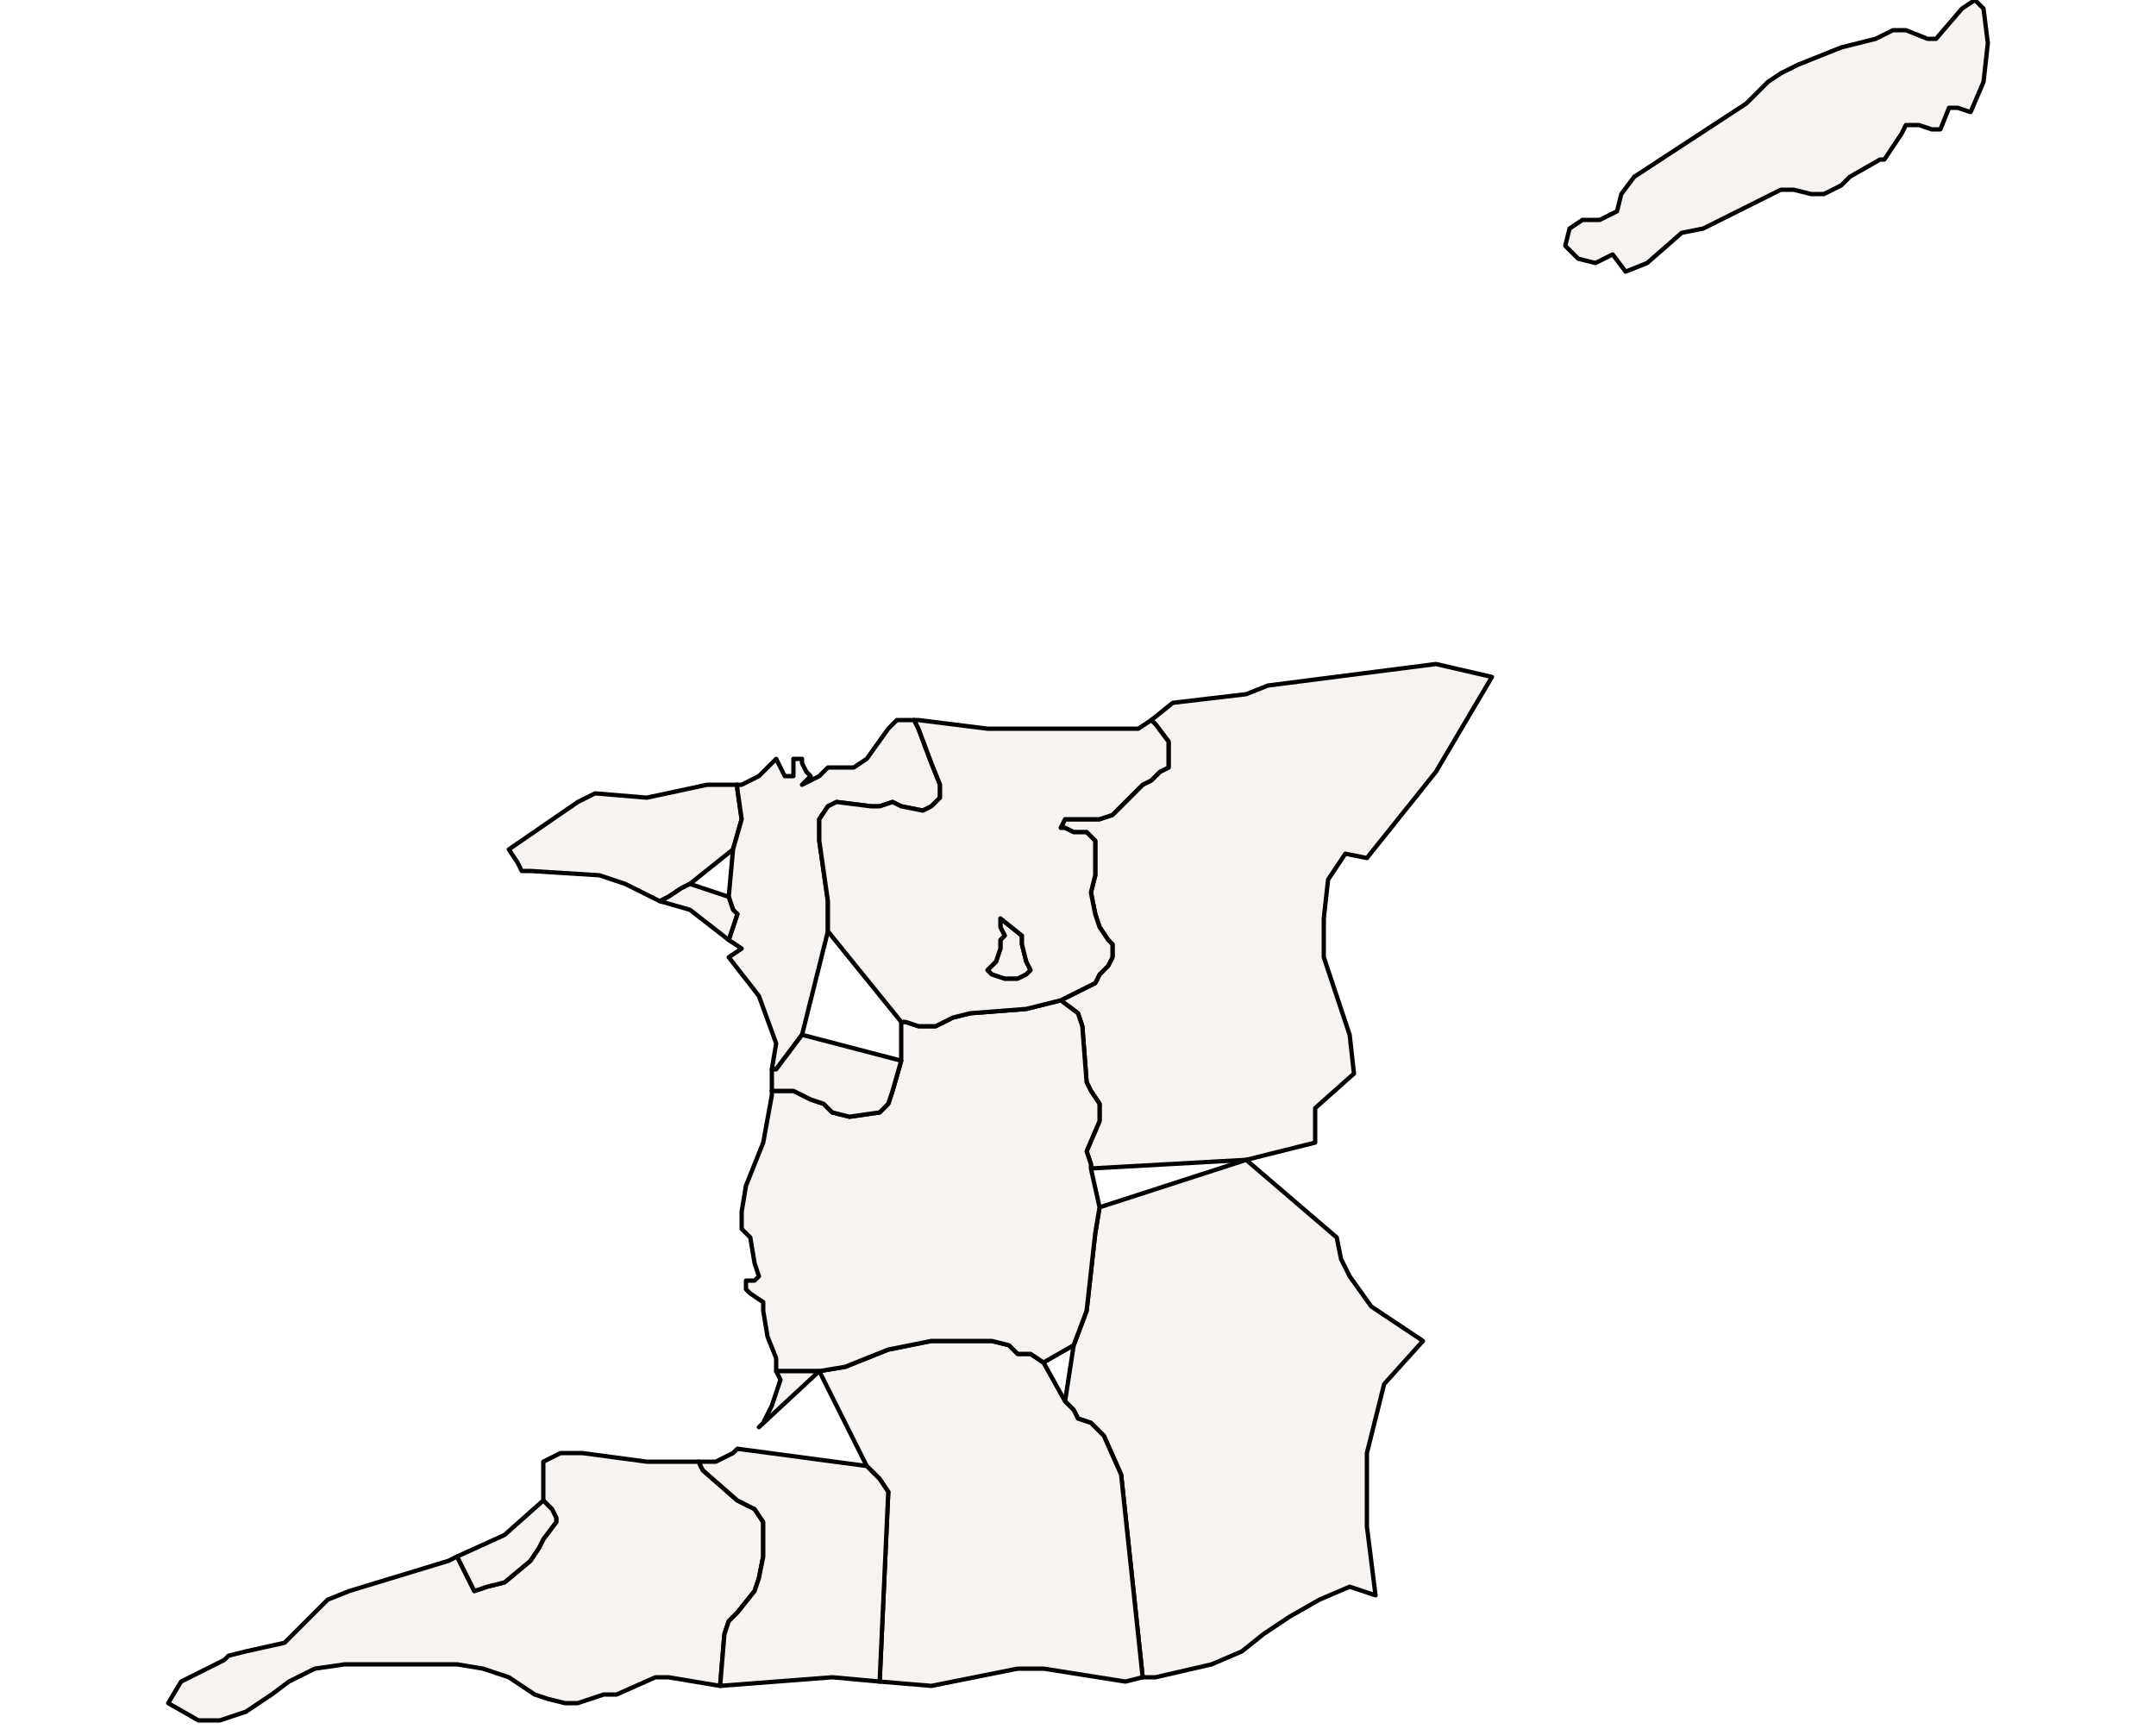 <?xml version="1.0" ?><!DOCTYPE svg  PUBLIC '-//W3C//DTD SVG 1.1//EN'  'http://www.w3.org/Graphics/SVG/1.1/DTD/svg11.dtd'><svg enable_background="new 0 0 500 401" height="401px" style="stroke-linejoin: round; stroke:#000; fill:#f6f3f0;" version="1.1" viewBox="0 0 500 401" width="500px" xmlns="http://www.w3.org/2000/svg" xmlns:xlink="http://www.w3.org/1999/xlink"><defs><style type="text/css"><![CDATA[path { fill-rule: evenodd; }
#context path { fill: #eee; stroke: #bbb; } ]]></style></defs><g id="admin1"><path d="M382,61L390,54L395,53L413,44L416,44L420,45L423,45L427,43L429,41L436,37L437,37L441,31L442,29L445,29L448,30L450,30L452,25L454,25L457,26L460,19L461,10L460,2L458,0L455,2L449,9L447,9L442,7L439,7L435,9L427,11L417,15L413,17L410,19L405,24L379,41L376,45L375,49L371,51L367,51L364,53L363,57L366,60L370,61L374,59L377,63Z " data-fips="TD11" data-hasc="" data-name="Tobago" data-postal="" data-varname="Tabago"/><path d="M155,208L158,206L160,205L170,197L172,190L171,183L171,182L164,182L150,185L138,184L134,186L118,197L120,200L121,202L123,202L139,203L145,205L153,209Z " data-fips="TD00" data-hasc="TT.DM" data-name="Diego Martin" data-postal="DM" data-varname="Petit Valley"/><path d="M51,399L57,397L63,393L67,390L73,387L80,386L106,386L112,387L118,389L121,391L124,393L127,394L131,395L134,395L140,393L143,393L152,389L155,389L167,391L168,379L169,376L171,374L175,369L176,366L177,361L177,355L177,353L175,350L171,348L163,341L162,339L150,339L135,337L130,337L126,339L126,348L127,349L128,350L129,352L129,353L126,357L125,359L123,362L117,367L113,368L110,369L107,363L106,361L104,362L81,369L76,371L72,375L68,379L66,381L57,383L53,384L52,385L42,390L39,395L46,399Z " data-fips="TD00" data-hasc="TT.SI" data-name="Siparia" data-postal="SI" data-varname=""/><path d="M238,226L239,225L238,223L237,219L237,217L232,213L232,215L233,217L232,218L232,219L232,220L231,223L230,224L229,225L230,226L233,227L236,227Z " data-fips="TD00" data-hasc="TT.TP" data-name="Arima" data-postal="" data-varname=""/><path d="M289,269L305,265L305,257L314,249L313,240L307,222L307,213L308,204L312,198L317,199L333,179L346,157L333,154L294,159L289,161L272,163L267,167L268,168L271,172L271,175L271,178L269,179L267,181L265,182L260,187L258,189L255,190L247,190L246,192L247,192L249,193L251,193L252,193L254,195L254,197L254,203L253,207L254,212L255,215L257,218L258,219L258,222L257,224L255,226L254,228L246,232L250,235L251,238L252,251L253,253L255,256L255,260L252,267L253,270L253,271Z " data-fips="TD00" data-hasc="TT.SN" data-name="Sangre Grande" data-postal="SN" data-varname=""/><path d="M268,389L281,386L288,383L293,379L299,375L306,371L313,368L319,370L317,354L317,337L321,321L330,311L318,303L313,296L311,292L310,287L289,269L255,280L254,286L252,304L249,312L247,325L249,327L250,329L253,330L256,333L260,342L265,389Z " data-fips="TD00" data-hasc="TT.MR" data-name="Mayaro/Rio Claro" data-postal="MR" data-varname="Mayaro|Rio Claro"/><path d="M186,240L192,216L192,209L190,195L190,190L192,187L194,186L202,187L204,187L207,186L209,187L214,188L216,187L218,185L218,182L216,177L213,169L212,167L208,167L206,169L201,176L198,178L192,178L191,179L190,180L188,181L186,182L188,180L187,179L186,177L186,176L184,176L184,179L184,180L182,180L180,176L179,177L176,180L172,182L171,182L171,183L172,190L170,197L169,208L170,211L171,212L169,218L172,220L169,222L176,231L180,242L179,248L180,248Z " data-fips="TD00" data-hasc="TT.SL" data-name="San Juan/Laventille" data-postal="SL" data-varname="Laventille"/><path d="M236,387L242,387L261,390L265,389L260,342L256,333L253,330L250,329L249,327L247,325L242,316L239,314L236,314L234,312L230,311L225,311L216,311L206,313L196,317L190,318L201,340L204,343L206,346L204,390L216,391Z " data-fips="TD00" data-hasc="TT.PT" data-name="Princes Town" data-postal="PT" data-varname=""/><path d="M190,318L196,317L206,313L216,311L225,311L230,311L234,312L236,314L239,314L242,316L249,312L252,304L254,286L255,280L253,271L253,270L252,267L255,260L255,256L253,253L252,251L251,238L250,235L246,232L238,234L225,235L221,236L217,238L213,238L210,237L209,237L209,246L207,253L206,256L204,258L197,259L193,258L191,256L188,255L186,254L184,253L179,253L179,254L177,265L173,275L172,281L172,285L174,287L175,293L176,296L175,297L173,297L173,299L174,300L177,302L177,304L178,310L180,315L180,318L182,318Z " data-fips="TD00" data-hasc="TT.CT" data-name="Couva/Tabaquite/Talparo" data-postal="CT" data-varname="Couva"/><path d="M193,389L204,390L206,346L204,343L201,340L171,336L170,337L166,339L162,339L163,341L171,348L175,350L177,353L177,355L177,361L176,366L175,369L171,374L169,376L168,379L167,391L167,391Z " data-fips="TD00" data-hasc="TT.PD" data-name="Penal/Debe" data-postal="PD" data-varname="Penal"/><path d="M113,368L117,367L123,362L125,359L126,357L129,353L129,352L128,350L127,349L126,348L117,356L106,361L107,363L110,369Z " data-fips="TD00" data-hasc="TT.PF" data-name="Point Fortin" data-postal="PF" data-varname=""/><path d="M236,227L233,227L230,226L229,225L230,224L231,223L232,220L232,219L232,218L233,217L232,215L232,213L237,217L237,219L238,223L239,225L238,226Z M217,238L221,236L225,235L238,234L246,232L254,228L255,226L257,224L258,222L258,219L257,218L255,215L254,212L253,207L254,203L254,197L254,195L252,193L251,193L249,193L247,192L246,192L247,190L255,190L258,189L260,187L265,182L267,181L269,179L271,178L271,175L271,172L268,168L267,167L264,169L229,169L213,167L212,167L213,169L216,177L218,182L218,185L216,187L214,188L209,187L207,186L204,187L202,187L194,186L192,187L190,190L190,195L192,209L192,216L209,237L210,237L213,238Z " data-fips="TD00" data-hasc="TT.TP" data-name="Tunapuna/Piarco" data-postal="TP" data-varname="Tunapuna"/><path d="M190,318L182,318L180,318L181,320L179,326L177,330L176,331Z " data-fips="TD00" data-hasc="TT.SF" data-name="San Fernando" data-postal="SF" data-varname=""/><path d="M204,258L206,256L207,253L209,246L186,240L180,248L179,248L179,253L184,253L186,254L188,255L191,256L193,258L197,259Z " data-fips="TD00" data-hasc="TT.CH" data-name="Chaguanas" data-postal="CH" data-varname=""/><path d="M171,212L170,211L169,208L160,205L158,206L155,208L153,209L160,211L169,218Z " data-fips="TD00" data-hasc="TT.PS" data-name="Port of Spain" data-postal="PS" data-varname="Port-of-Spain|Puer"/></g></svg>